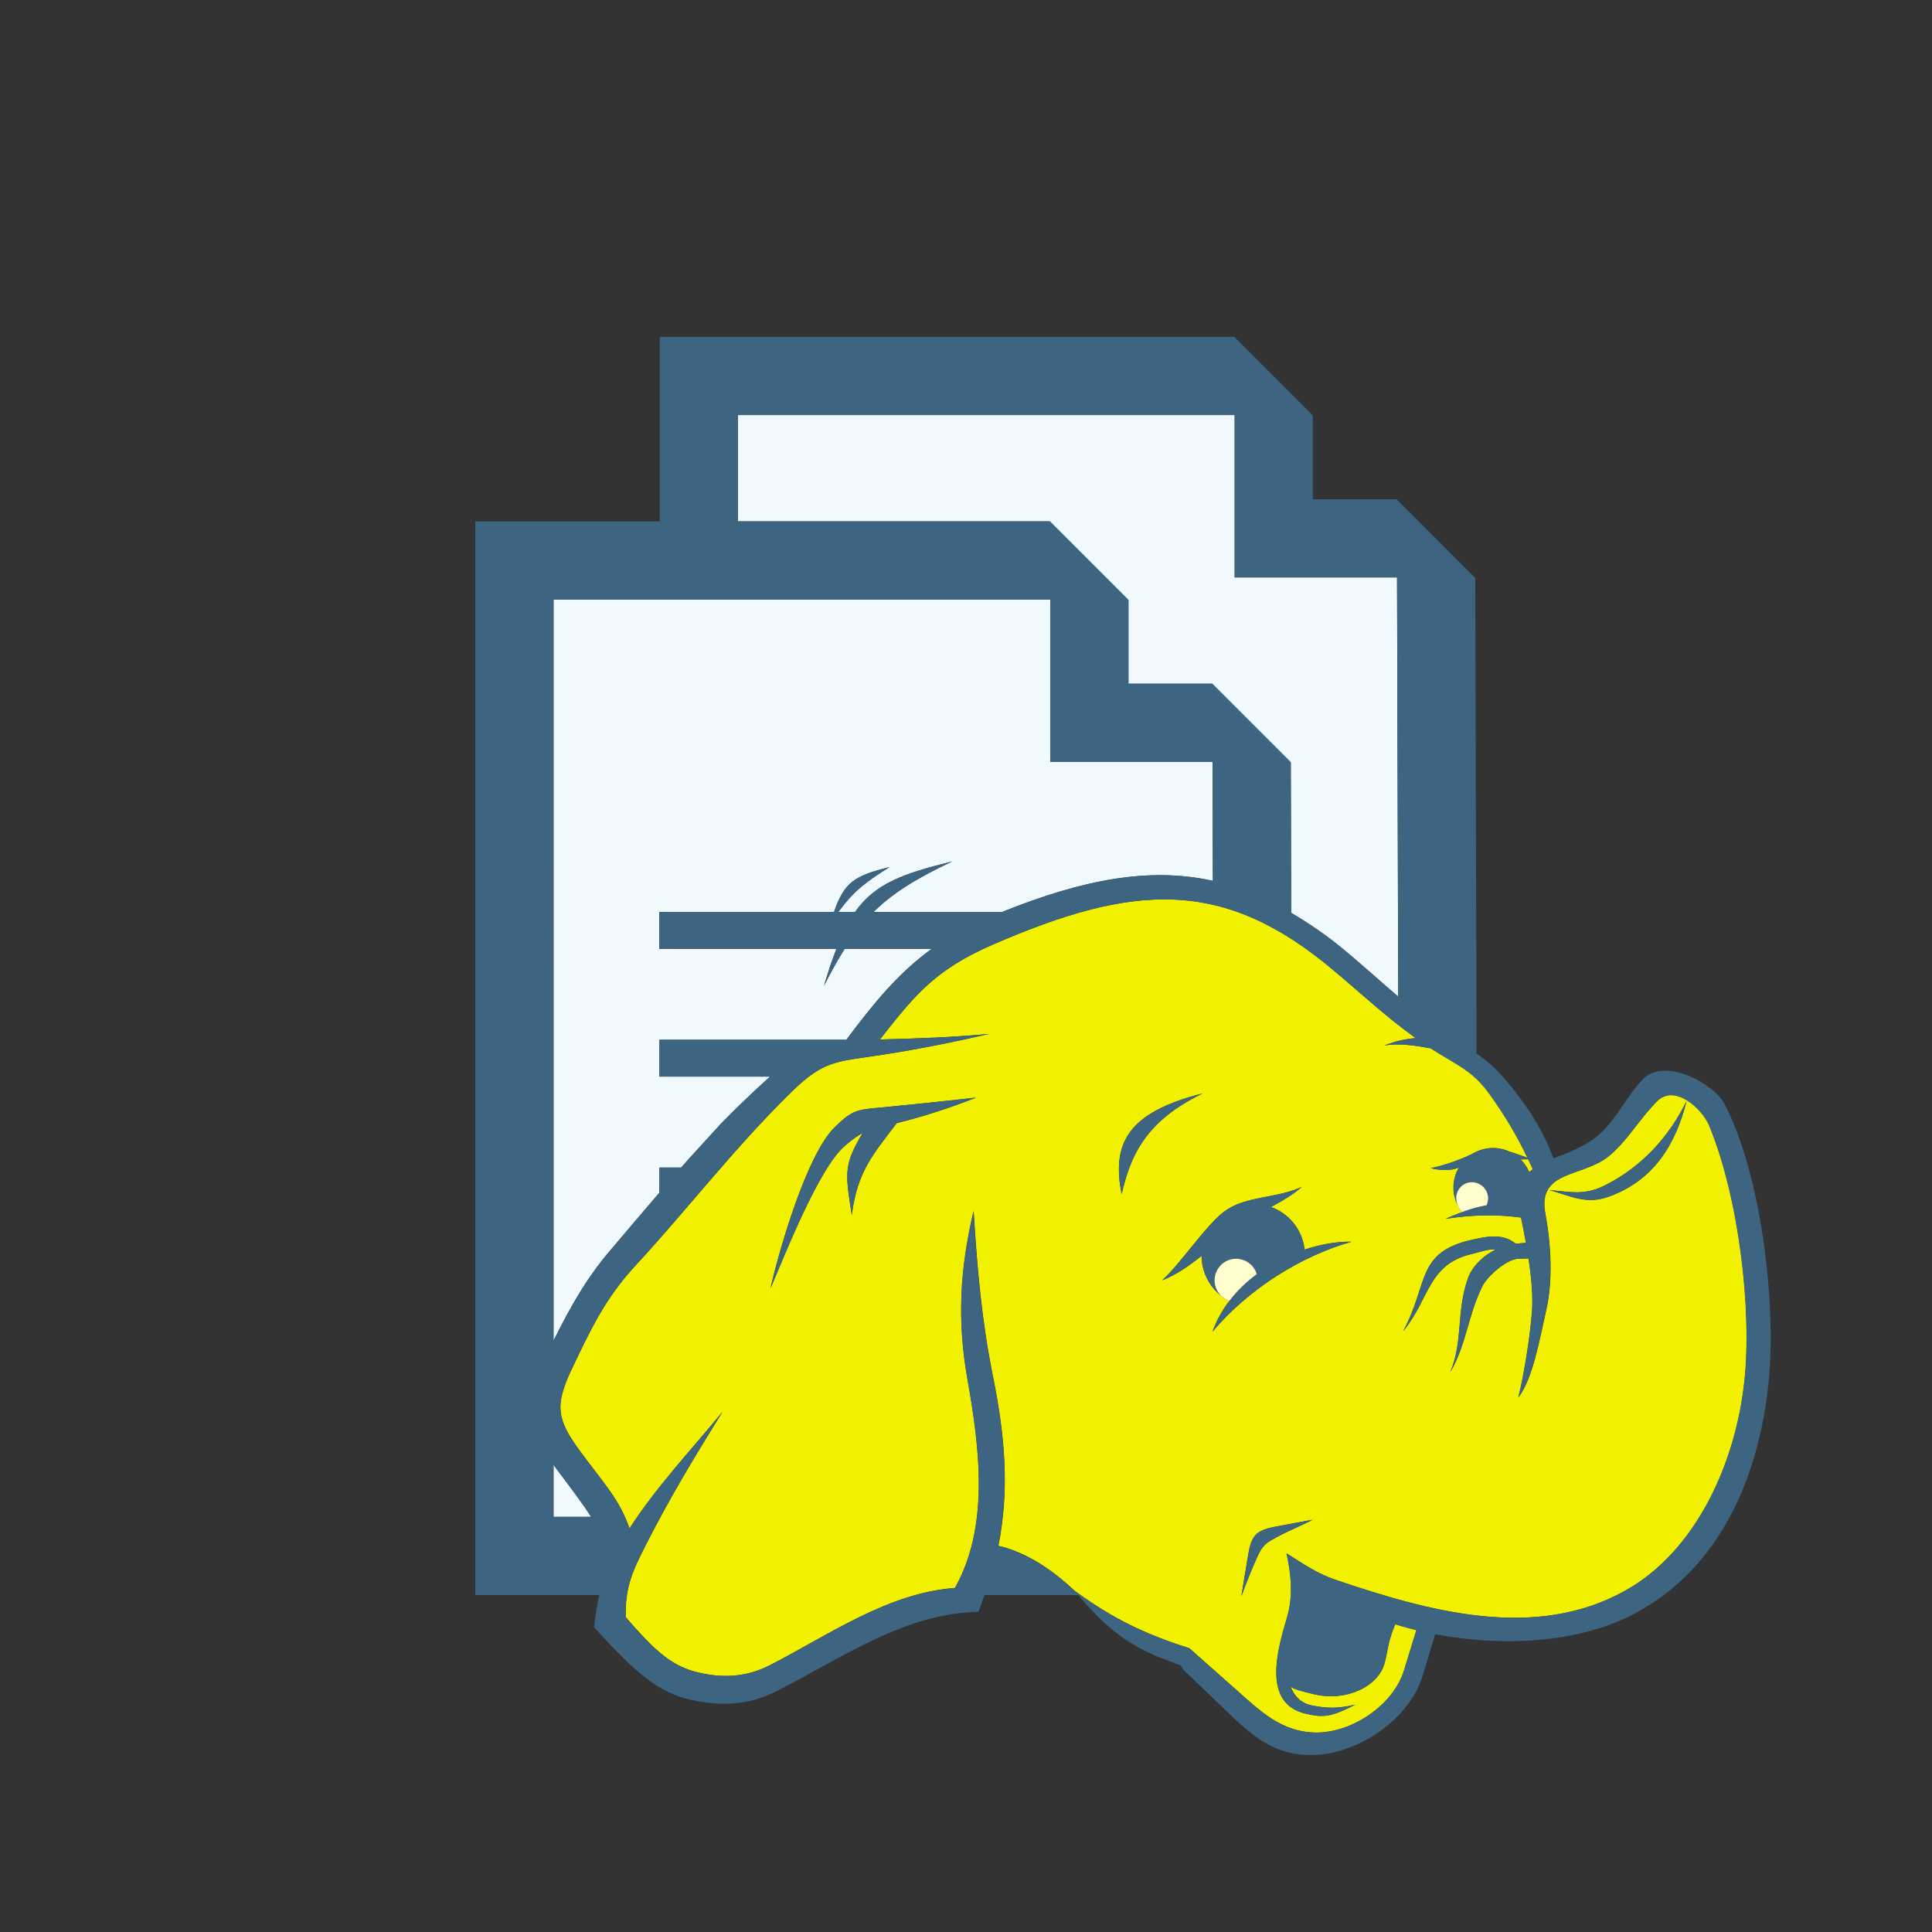 <?xml version="1.0" encoding="utf-8"?>
<!-- Generator: Adobe Illustrator 17.0.0, SVG Export Plug-In . SVG Version: 6.00 Build 0)  -->
<!DOCTYPE svg PUBLIC "-//W3C//DTD SVG 1.1//EN" "http://www.w3.org/Graphics/SVG/1.1/DTD/svg11.dtd">
<svg version="1.1" id="Layer_1" xmlns="http://www.w3.org/2000/svg" x="0px" y="0px"
     width="42px" height="42px" viewBox="0 0 42 42" enable-background="new 0 0 42 42" xml:space="preserve">
<rect x="0" y="0" width="42" height="42" fill="#333333" stroke="none"/>
<g>
	<path fill="#EFF9FE" d="M12.033,31.842v1.133h0.817c-0.201-0.318-0.445-0.632-0.774-1.072
		C12.06,31.881,12.049,31.863,12.033,31.842z"/>
  <path fill="#EFF9FE" d="M14.335,25.927v-0.546h0.475c0.057-0.064,0.115-0.134,0.172-0.197l0.691-0.756
		c0.344-0.354,0.699-0.691,1.066-1.023h-2.404v-0.801h4.063c0.607-0.81,1.133-1.452,1.857-1.977h-1.894
		c-0.148,0.236-0.294,0.495-0.447,0.803c0.089-0.311,0.178-0.568,0.269-0.803h-3.849v-0.801h3.796
		c0.221-0.636,0.434-0.788,1.206-0.975c-0.539,0.333-0.796,0.544-1.112,0.975h0.363c0.437-0.616,1.036-0.834,2.111-1.098
		c-0.77,0.364-1.289,0.682-1.709,1.098h2.794c1.746-0.701,3.195-0.985,4.584-0.677l-0.007-2.587h-3.529v-3.529H12.033v16.113
		c0.34-0.68,0.686-1.32,1.224-1.953C13.632,26.752,13.986,26.334,14.335,25.927z"/>
  <path fill="#EFF9FE" d="M24.531,13.044v1.819h1.82l1.709,1.709l0.009,3.273c0.368,0.217,0.738,0.465,1.118,0.778
		c0.42,0.347,0.809,0.702,1.209,1.043l-0.026-9.113h-3.53V9.023H16.043v2.311h6.778L24.531,13.044z"/>
  <path fill="#F2F100" d="M33.244,25.48c0.024-0.021,0.051-0.043,0.077-0.063l-0.1-0.217l-0.165,0.004
		C33.136,25.283,33.2,25.377,33.244,25.48z"/>
  <path fill="#F2F100" d="M36.035,23.93c-0.381,0.371-0.666,0.893-1.08,1.219c-0.564,0.445-1.537,0.291-1.36,1.234
		c0.128,0.689,0.165,1.457,0.019,2.098c-0.141,0.613-0.287,1.488-0.607,1.9c0.096-0.35,0.255-1.26,0.299-1.875
		c0.024-0.336-0.014-0.74-0.076-1.15l-0.213,0.006c-0.26,0.006-0.682,0.377-0.795,0.607c-0.316,0.646-0.338,1.246-0.692,1.859
		c0.286-0.688,0.124-1.307,0.385-2.041c0.093-0.26,0.325-0.484,0.595-0.621c-0.15-0.021-0.301,0.043-0.521,0.096
		c-0.948,0.225-0.904,0.969-1.486,1.68c0.561-1.029,0.273-1.713,1.492-1.99c0.4-0.092,0.693-0.127,0.956,0.084l0.224-0.018
		c-0.034-0.189-0.071-0.375-0.107-0.551c-0.557-0.072-1.07-0.059-1.641,0.029c0.123-0.055,0.242-0.104,0.359-0.146
		c-0.035-0.037-0.068-0.088-0.092-0.143c-0.072-0.141-0.107-0.305-0.091-0.473c0.013-0.129,0.053-0.248,0.114-0.352
		c-0.02,0.004-0.037,0.01-0.057,0.018c-0.135,0.053-0.424,0.037-0.555-0.008c0.256-0.043,0.639-0.18,0.885-0.299
		c0.172-0.104,0.356-0.15,0.549-0.133c0.098,0.01,0.189,0.035,0.273,0.074c0.115,0.033,0.244,0.08,0.396,0.135
		c-0.234-0.488-0.499-0.932-0.818-1.375c-0.301-0.42-0.554-0.564-1-0.828c-0.097-0.057-0.191-0.115-0.284-0.176
		c-0.329-0.061-0.696-0.119-1.014-0.061c0.261-0.102,0.458-0.143,0.687-0.162c-0.631-0.451-1.174-0.959-1.797-1.482
		c-2.402-2.02-4.345-1.875-7.402-0.549c-1.242,0.541-1.686,1.084-2.45,2.061c0.801-0.02,1.573-0.047,2.371-0.121
		c-0.825,0.191-1.616,0.348-2.425,0.469c-0.896,0.137-1.17,0.113-1.846,0.77c-1.243,1.211-2.285,2.576-3.422,3.805
		c-0.658,0.711-0.986,1.422-1.373,2.232c-0.384,0.807-0.33,1.111,0.185,1.807c0.526,0.713,0.845,1.035,1.066,1.668
		c0.581-0.896,1.281-1.641,2.021-2.533c-0.604,0.967-1.153,1.881-1.652,2.863c-0.309,0.611-0.461,0.922-0.453,1.598
		c0.584,0.672,0.949,1.029,1.49,1.18c0.583,0.16,1.131,0.133,1.658-0.141c1.311-0.678,2.557-1.563,4.012-1.674
		c0.75-1.34,0.54-3.021,0.27-4.545c-0.223-1.264-0.166-2.381,0.135-3.648c0.076,1.232,0.174,2.377,0.418,3.584
		c0.26,1.289,0.366,2.451,0.12,3.693c0.323,0.073,0.932,0.292,1.646,0.969c0.851,0.629,1.588,0.968,2.504,1.257l1.022,0.906
		c0.51,0.453,0.977,0.914,1.715,0.928c0.797,0.014,1.7-0.596,1.932-1.352l0.269-0.875c-0.158-0.039-0.313-0.08-0.462-0.127
		c-0.166,0.398-0.152,0.553-0.23,0.844c-0.135,0.502-0.822,0.848-1.544,0.674c-0.257-0.061-0.407-0.098-0.499-0.164
		c0.074,0.197,0.213,0.365,0.477,0.414c0.291,0.053,0.505,0.076,0.928-0.02c-0.523,0.27-0.69,0.283-1.061,0.199
		c-0.974-0.215-0.631-1.389-0.419-2.105c0.134-0.451,0.088-0.93-0.013-1.383c0.369,0.232,0.661,0.439,1.081,0.58
		c1.966,0.662,4.3,1.338,6.279,0.232c1.553-0.865,2.403-2.787,2.593-4.549c0.17-1.568-0.122-4.016-0.766-5.572
		C37.005,24.102,36.412,23.562,36.035,23.93z M19.494,24.416c-0.531,0.697-0.855,1.061-0.977,1.996
		c-0.145-0.922-0.174-1.092,0.235-1.779c-0.118,0.061-0.229,0.143-0.388,0.279c-0.572,0.488-1.318,2.412-1.616,3.1
		c0.189-0.828,0.782-2.896,1.392-3.5c0.4-0.396,0.492-0.387,1.058-0.439c0.674-0.064,1.347-0.135,2.02-0.211
		C20.621,24.096,20.076,24.27,19.494,24.416z M24.384,25.959c-0.214-1.074,0.098-1.771,1.762-2.189
		C24.89,24.373,24.567,25.152,24.384,25.959z M27.802,33.391c-0.27,0.146-0.342,0.172-0.469,0.451
		c-0.12,0.262-0.244,0.582-0.347,0.857c0.038-0.242,0.091-0.545,0.13-0.789c0.081-0.518,0.143-0.643,0.669-0.732
		c0.196-0.033,0.549-0.105,0.746-0.139C28.34,33.143,27.994,33.287,27.802,33.391z M26.36,28.947
		c0.089-0.246,0.214-0.467,0.363-0.664c0.171-0.225,0.375-0.42,0.598-0.584c-0.223,0.164-0.427,0.359-0.599,0.584
		c-0.065-0.025-0.127-0.064-0.179-0.117c-0.038-0.037-0.071-0.082-0.095-0.133c0.023,0.051,0.056,0.094,0.093,0.131
		c-0.128-0.102-0.235-0.232-0.31-0.391c-0.073-0.152-0.107-0.313-0.109-0.473c-0.268,0.215-0.558,0.418-0.859,0.533
		c0.416-0.371,0.982-1.248,1.393-1.525c0.465-0.314,1.096-0.254,1.639-0.504c-0.186,0.168-0.423,0.305-0.664,0.434
		c0.266,0.098,0.496,0.293,0.627,0.568c0.057,0.117,0.089,0.238,0.103,0.359c0.364-0.121,0.722-0.178,1.024-0.172
		C28.303,27.297,27.153,28.008,26.36,28.947z M34.968,26.016c-0.483,0.172-0.795-0.006-1.288-0.146
		c0.484,0.045,0.762,0.119,1.195-0.094c0.808-0.4,1.403-1.055,1.788-1.836C36.428,24.873,35.954,25.664,34.968,26.016z"/>
  <path fill="#3D6480" d="M37.491,24.002c-0.235-0.451-1.3-1.023-1.767-0.549c-0.352,0.355-0.594,0.898-0.974,1.223
		c-0.294,0.252-0.658,0.377-0.978,0.508c-0.248-0.668-0.603-1.186-1.037-1.703c-0.207-0.247-0.411-0.418-0.636-0.579l-0.029-10.338
		l-1.709-1.71h-1.821V9.032l-1.708-1.708h-12.49v4.01h-4.01v23.34h2.696c-0.046,0.207-0.082,0.43-0.114,0.701
		c0.753,0.824,1.313,1.389,2.044,1.563c0.718,0.17,1.316,0.137,1.959-0.191c1.426-0.729,2.744-1.67,4.353-1.709
		c0.05-0.123,0.088-0.242,0.13-0.363h2.037c0.541,0.625,0.949,1.003,1.708,1.33l0.525,0.203l0.068,0.102l0.871,0.836
		c0.597,0.576,1.09,1.047,2.001,1.004c0.948-0.045,2.035-0.793,2.313-1.707l0.277-0.916c1.431,0.271,3.103,0.209,4.348-0.455
		c1.832-0.979,2.689-2.943,2.9-5.023C38.621,28.365,38.293,25.537,37.491,24.002z M33.321,25.418
		c-0.026,0.02-0.053,0.041-0.077,0.063c-0.044-0.104-0.107-0.197-0.188-0.275l0.165-0.004L33.321,25.418z M16.043,9.023h10.798
		v3.529h3.53l0.026,9.113c-0.4-0.34-0.789-0.696-1.209-1.043c-0.379-0.313-0.75-0.56-1.118-0.778l-0.009-3.273l-1.709-1.709h-1.82
		v-1.819l-1.71-1.71h-6.778V9.023z M12.033,13.033h10.798v3.529h3.529l0.007,2.587c-1.388-0.308-2.838-0.025-4.584,0.677H18.99
		c0.42-0.415,0.939-0.734,1.709-1.098c-1.075,0.264-1.673,0.481-2.111,1.098h-0.363c0.316-0.431,0.574-0.641,1.112-0.975
		c-0.772,0.187-0.985,0.339-1.206,0.975h-3.796v0.801h3.849c-0.091,0.235-0.18,0.492-0.269,0.803
		c0.153-0.308,0.299-0.567,0.447-0.803h1.894c-0.724,0.524-1.251,1.167-1.857,1.977h-4.063v0.801h2.404
		c-0.367,0.333-0.722,0.669-1.066,1.023l-0.691,0.756c-0.057,0.064-0.115,0.133-0.172,0.197h-0.475v0.546
		c-0.349,0.407-0.703,0.825-1.078,1.266c-0.538,0.633-0.884,1.273-1.224,1.953V13.033z M12.033,32.975v-1.133
		c0.015,0.021,0.026,0.039,0.042,0.061c0.329,0.441,0.573,0.754,0.774,1.072H12.033z M37.919,30.033
		c-0.189,1.762-1.04,3.684-2.593,4.549c-1.979,1.105-4.313,0.43-6.279-0.232c-0.42-0.141-0.712-0.348-1.081-0.58
		c0.101,0.453,0.146,0.932,0.013,1.383c-0.212,0.717-0.555,1.891,0.419,2.105c0.37,0.084,0.537,0.07,1.061-0.199
		c-0.423,0.096-0.637,0.072-0.928,0.02c-0.264-0.049-0.402-0.217-0.477-0.414c0.092,0.066,0.242,0.104,0.499,0.164
		c0.722,0.174,1.409-0.172,1.544-0.674c0.078-0.291,0.064-0.445,0.23-0.844c0.149,0.047,0.304,0.088,0.462,0.127l-0.269,0.875
		c-0.231,0.756-1.135,1.365-1.932,1.352c-0.738-0.014-1.205-0.475-1.715-0.928l-1.022-0.906c-0.917-0.289-1.653-0.629-2.504-1.257
		c-0.714-0.677-1.324-0.896-1.646-0.969c0.247-1.242,0.14-2.405-0.12-3.693c-0.244-1.207-0.342-2.352-0.418-3.584
		c-0.301,1.268-0.357,2.385-0.135,3.648c0.271,1.523,0.48,3.205-0.27,4.545c-1.455,0.111-2.701,0.996-4.012,1.674
		c-0.527,0.273-1.075,0.301-1.658,0.141c-0.541-0.15-0.906-0.508-1.49-1.18c-0.008-0.676,0.145-0.986,0.453-1.598
		c0.499-0.982,1.049-1.896,1.652-2.863c-0.739,0.893-1.439,1.637-2.021,2.533c-0.222-0.633-0.54-0.955-1.066-1.668
		c-0.515-0.695-0.568-1-0.185-1.807c0.387-0.811,0.715-1.521,1.373-2.232c1.137-1.229,2.179-2.594,3.422-3.805
		c0.676-0.656,0.949-0.633,1.846-0.77c0.809-0.121,1.6-0.277,2.425-0.469c-0.798,0.074-1.57,0.102-2.371,0.121
		c0.765-0.977,1.208-1.52,2.45-2.061c3.058-1.326,5-1.471,7.402,0.549c0.623,0.523,1.166,1.031,1.797,1.482
		c-0.229,0.02-0.426,0.061-0.687,0.162c0.317-0.059,0.685,0,1.014,0.061c0.093,0.061,0.188,0.119,0.284,0.176
		c0.446,0.264,0.699,0.408,1,0.828c0.319,0.443,0.584,0.887,0.818,1.375c-0.152-0.055-0.281-0.102-0.396-0.135
		c-0.084-0.039-0.176-0.064-0.273-0.074c-0.192-0.018-0.377,0.029-0.549,0.133c-0.246,0.119-0.629,0.256-0.885,0.299
		c0.131,0.045,0.42,0.061,0.555,0.008c0.02-0.008,0.037-0.014,0.057-0.018c-0.062,0.104-0.102,0.223-0.114,0.352
		c-0.017,0.168,0.019,0.332,0.091,0.473c-0.025-0.061-0.039-0.129-0.034-0.188c0.009-0.097,0.055-0.181,0.122-0.238
		s0.157-0.088,0.254-0.078c0.192,0.02,0.334,0.191,0.316,0.383c-0.001,0.007-0.005,0.013-0.006,0.021
		c-0.005,0.033-0.013,0.066-0.026,0.095c-0.177,0.029-0.353,0.082-0.534,0.148c-0.117,0.043-0.236,0.092-0.359,0.146
		c0.57-0.088,1.084-0.102,1.641-0.029c0.036,0.176,0.073,0.361,0.107,0.551l-0.224,0.018c-0.263-0.211-0.556-0.176-0.956-0.084
		c-1.219,0.277-0.932,0.961-1.492,1.99c0.582-0.711,0.538-1.455,1.486-1.68c0.221-0.053,0.371-0.117,0.521-0.096
		c-0.27,0.137-0.502,0.361-0.595,0.621c-0.261,0.734-0.099,1.354-0.385,2.041c0.354-0.613,0.376-1.213,0.692-1.859
		c0.113-0.23,0.535-0.602,0.795-0.607l0.213-0.006c0.063,0.41,0.101,0.814,0.076,1.15c-0.044,0.615-0.203,1.525-0.299,1.875
		c0.32-0.412,0.467-1.287,0.607-1.9c0.146-0.641,0.109-1.408-0.019-2.098c-0.177-0.943,0.796-0.789,1.36-1.234
		c0.414-0.326,0.699-0.848,1.08-1.219c0.377-0.367,0.971,0.172,1.119,0.531C37.797,26.018,38.089,28.465,37.919,30.033z"/>
  <path fill="#3D6480" d="M34.876,25.775c-0.434,0.213-0.711,0.139-1.195,0.094c0.493,0.141,0.805,0.318,1.288,0.146
		c0.985-0.352,1.46-1.143,1.695-2.076C36.279,24.721,35.683,25.375,34.876,25.775z"/>
  <path fill="#3D6480" d="M18.14,24.512c-0.609,0.604-1.202,2.672-1.392,3.5c0.298-0.688,1.044-2.611,1.616-3.1
		c0.158-0.137,0.27-0.219,0.388-0.279c-0.409,0.688-0.38,0.857-0.235,1.779c0.121-0.936,0.445-1.299,0.977-1.996
		c0.582-0.146,1.127-0.32,1.724-0.555c-0.673,0.076-1.346,0.146-2.02,0.211C18.632,24.125,18.541,24.115,18.14,24.512z"/>
  <path fill="#3D6480" d="M24.384,25.959c0.183-0.807,0.506-1.586,1.762-2.189C24.482,24.187,24.17,24.885,24.384,25.959z"/>
  <path fill="#3D6480" d="M28.257,26.807c-0.131-0.275-0.361-0.471-0.627-0.568c0.241-0.129,0.479-0.266,0.664-0.434
		c-0.543,0.25-1.174,0.189-1.639,0.504c-0.41,0.277-0.977,1.154-1.393,1.525c0.302-0.115,0.592-0.318,0.859-0.533
		c0.002,0.16,0.036,0.32,0.109,0.473c0.074,0.158,0.182,0.289,0.31,0.391c-0.037-0.037-0.069-0.08-0.093-0.131
		c-0.083-0.174-0.048-0.375,0.073-0.511c0.04-0.045,0.09-0.084,0.148-0.112c0.234-0.111,0.514-0.012,0.625,0.221
		c0.012,0.021,0.02,0.045,0.026,0.068c-0.223,0.164-0.427,0.359-0.598,0.584c-0.149,0.197-0.274,0.418-0.363,0.664
		c0.793-0.939,1.943-1.65,3.024-1.953c-0.303-0.006-0.66,0.051-1.024,0.172C28.346,27.045,28.314,26.924,28.257,26.807z"/>
  <path fill="#3D6480" d="M27.117,33.91c-0.039,0.244-0.092,0.547-0.13,0.789c0.103-0.275,0.227-0.596,0.347-0.857
		c0.127-0.279,0.199-0.305,0.469-0.451c0.191-0.104,0.538-0.248,0.729-0.352c-0.197,0.033-0.55,0.105-0.746,0.139
		C27.259,33.268,27.198,33.393,27.117,33.91z"/>
  <path fill="#FFFFCD" d="M26.669,27.41c-0.058,0.028-0.108,0.066-0.148,0.112c-0.121,0.136-0.156,0.337-0.073,0.511
		c0.023,0.051,0.057,0.096,0.095,0.133c0.052,0.053,0.113,0.092,0.179,0.117c0.172-0.225,0.376-0.42,0.599-0.584
		c-0.007-0.023-0.015-0.047-0.026-0.068C27.183,27.398,26.904,27.299,26.669,27.41z"/>
  <path fill="#FFFFCD" d="M32.317,26.201c0.014-0.029,0.021-0.062,0.026-0.095c0.001-0.007,0.005-0.013,0.006-0.021
		c0.018-0.191-0.124-0.363-0.316-0.383c-0.097-0.01-0.186,0.021-0.254,0.078s-0.113,0.141-0.122,0.238
		c-0.005,0.059,0.009,0.127,0.034,0.188c0.023,0.055,0.057,0.105,0.092,0.143C31.964,26.283,32.14,26.23,32.317,26.201z"/>
</g>
</svg>
